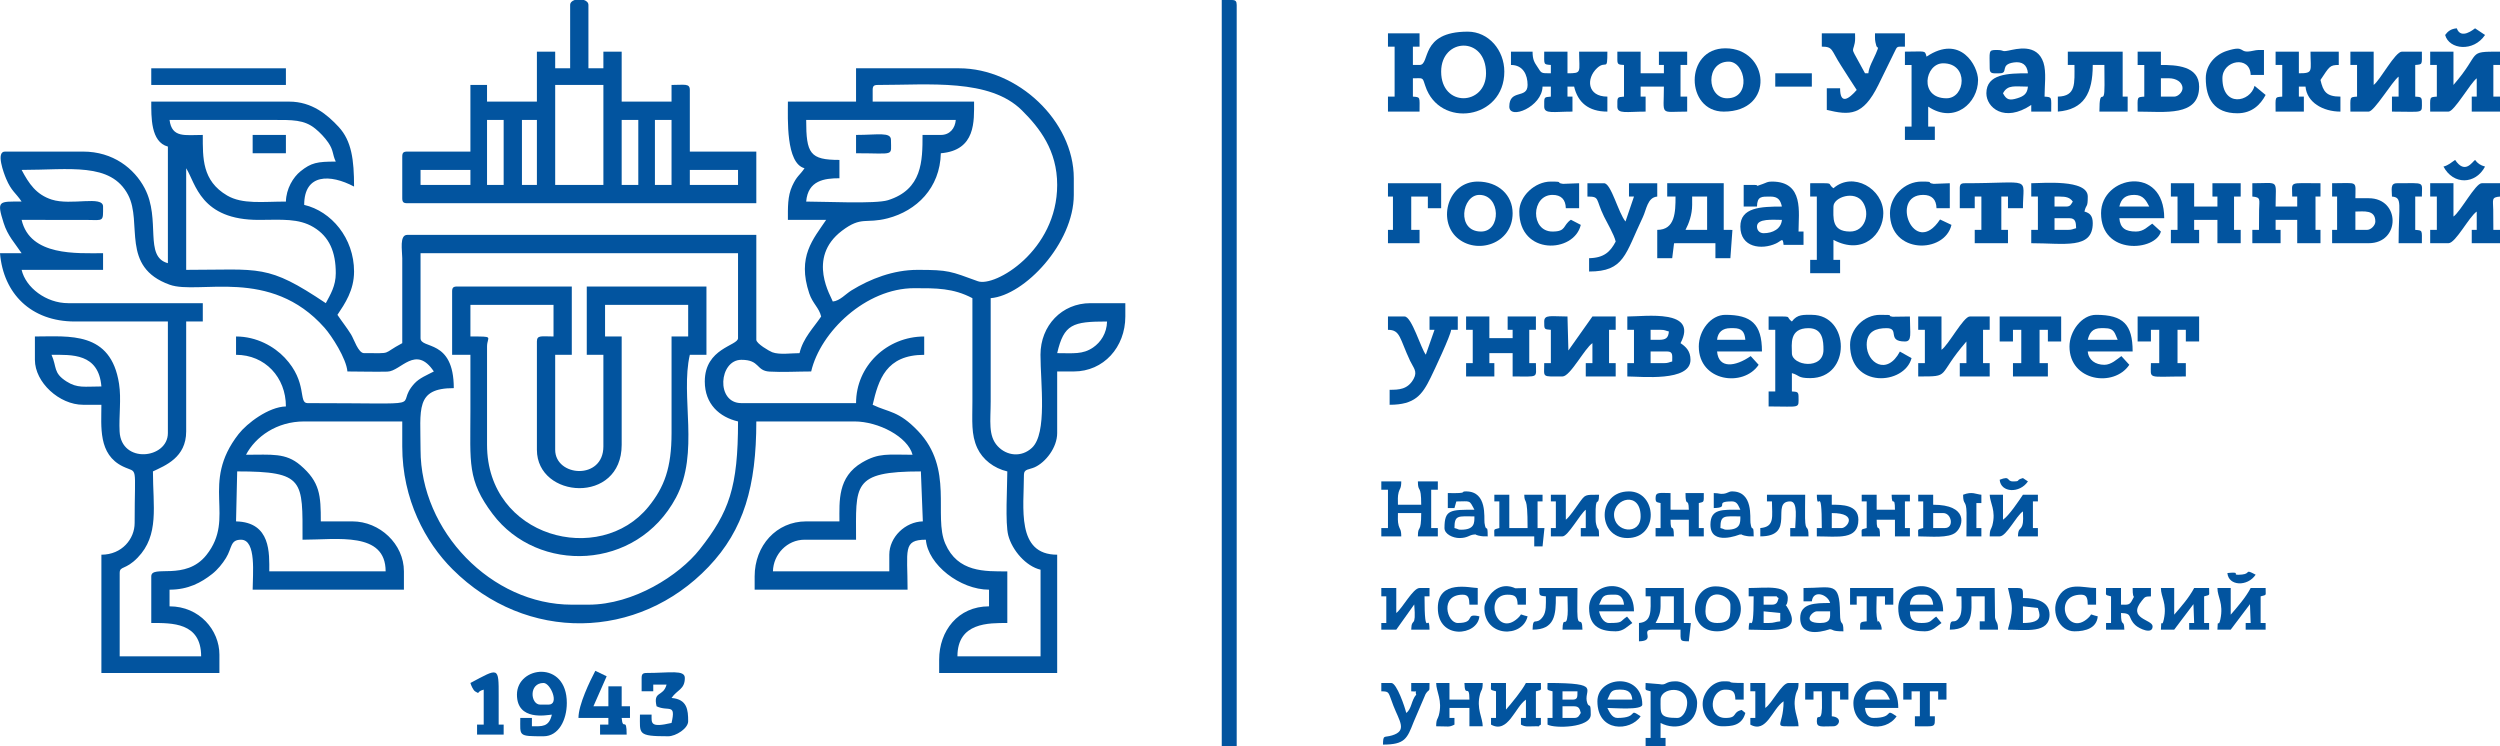 <?xml version="1.0" encoding="UTF-8"?>
<!DOCTYPE svg PUBLIC "-//W3C//DTD SVG 1.1//EN" "http://www.w3.org/Graphics/SVG/1.1/DTD/svg11.dtd">
<!-- Creator: CorelDRAW 2020 (64-Bit) -->
<svg xmlns="http://www.w3.org/2000/svg" xml:space="preserve" width="67mm" height="20mm" version="1.1" style="shape-rendering:geometricPrecision; text-rendering:geometricPrecision; image-rendering:optimizeQuality; fill-rule:evenodd; clip-rule:evenodd"
viewBox="0 0 39796.1 11879.43"
 xmlns:xlink="http://www.w3.org/1999/xlink"
 xmlns:xodm="http://www.corel.com/coreldraw/odm/2003">
 <defs>
  <style type="text/css">
   <![CDATA[
    .susu-fil0 {fill:#02549F}
   ]]>
  </style>
 </defs>
 <g id="Слой_x0020_1">
  <g id="_2282936696608">
   <path class="susu-fil0" d="M14156.19 8830.04l0 265.15 -1852.24 0c6.06,-272.69 227.02,-503.81 502.8,-503.81l820.27 0c0,-869.57 -71.1,-1087.21 1031.91,-1087.21l31.3 795.39c-280.47,6.3 -534.04,250.66 -534.04,530.48zm-10380.55 -1326.1c1077.29,0.24 1040.1,143.86 1040.1,1087.44 553.4,0 1323.01,-134.36 1323.01,503.81l-1852.24 0c0,-282.49 29.82,-783.03 -529.17,-795.51l18.29 -795.74zm-2955.37 -1855.86c319.68,0 749.53,-29.16 793.78,503.75 -269.25,0 -381.39,31.6 -555.54,-79.65 -215.55,-137.56 -150.22,-226.6 -238.24,-424.1zm5874.14 -265.21l0 -1352.35 5053.87 0 0 1352.35c0,122.06 -529.17,156.16 -529.17,689.42 0,361.13 234.86,567.66 529.17,636.38 0,1050.32 -141.37,1442.88 -611.67,2038.69 -322.17,408.12 -1048.78,878.13 -1769.74,878.13l-264.61 0c-1280.42,0 -2407.84,-1170.9 -2407.84,-2465.99 0,-646.42 -87.97,-981.12 529.17,-981.12 0,-792.89 -529.17,-614.46 -529.17,-795.51zm6932.6 1034.16l-1825.75 0c-410.26,0 -356.74,-689.42 0,-689.42 300.19,0 229.99,173.86 447.85,187.52 198.8,12.47 457.6,-1.96 663.47,-1.96 147.13,-633 871.83,-1325.8 1640.49,-1325.8 346.94,0 619.63,-3.39 926.12,159.12 0,548 0,1096 0,1643.99 0,311.66 -22.93,525.43 78.52,743.36 83.75,179.97 261.76,320.09 477.14,370.34 0,243.71 -36.23,822.65 15.38,1018.72 62.55,237.23 281.01,491.39 513.84,545.74l0 1378.91 -1323.07 0c0,-542.41 501.55,-530.36 793.84,-530.36l0 -822c-358.64,0 -789.33,17.88 -987.72,-442.03 -191.67,-444.23 141.54,-1190.08 -433.9,-1792.61 -310.29,-324.9 -464.19,-293.24 -721.68,-417.03 92.42,-397.43 211.57,-795.45 820.27,-795.45l0 -291.76c-592.07,0 -1084.83,466.33 -1084.83,1060.71zm3201.63 -795.51c107.45,-461.99 246.2,-503.81 793.84,-503.81 -4.16,187.1 -101.51,331.44 -222.15,413.82 -165.84,113.15 -313.74,89.99 -571.7,89.99zm-13865.08 -2943.37c152.65,241.21 226.01,826.69 1164.07,822.18 360.78,-1.72 625.57,-26.49 863.22,116.06 253.33,152 354.13,395.53 354.13,732.31 0,204.8 -86.78,340.94 -158.77,477.32 -935.92,-628.01 -1036.78,-530.3 -2222.64,-530.3l0 -1617.56zm-2619.59 26.55c767.71,0 1420.25,-124.97 1694.54,396.59 235.45,447.62 -125.57,1147.85 662.52,1430.94 459.62,165.06 1600.93,-291.22 2464.98,685.27 115.23,130.2 347,489.37 364.16,695.66 208.72,0 430.81,7.84 637.45,2.44 214.3,-5.64 449.58,-434.67 738.48,-2.44 -105.49,55.95 -229.75,103.89 -310.41,192.8 -351.33,386.85 365.65,311.06 -1700.6,311.06 -151.46,0 7.31,-330.9 -363.09,-723.28 -166.31,-176.23 -444.83,-337.44 -774.66,-337.44l0 291.76c461.63,0 793.78,358.34 793.78,821.94 -275.84,6.18 -619.99,268.59 -752.86,438.83 -619.87,793.84 -35.58,1325.09 -512.42,1926.01 -333.57,420.29 -877.95,146.71 -877.95,339.87l0 742.46c326.74,0 793.78,-12 793.78,530.36l-1296.58 0 0 -1325.86c0,-116.83 89.16,-42.05 285.46,-244.24 348.07,-358.7 243.77,-819.27 243.77,-1373.26 194.59,-93.55 529.23,-219.29 529.23,-636.38l0 -1750.08 264.55 0 0 -291.7 -2143.29 0c-351.45,0 -675.41,-248.58 -740.86,-530.3l1296.52 0 0 -265.21c-418.1,0 -1161.57,50.25 -1296.52,-530.3l1032.74 0.77c279.23,4.57 263.78,30.17 263.78,-212.94 0,-179.97 -507.61,-11.82 -815.88,-110.42 -248.58,-79.53 -365.23,-254.34 -480.64,-472.92zm14632.49 -556.85l-291.11 0c0,414.35 -3.03,867.32 -550.79,1039.03 -198.33,62.19 -1009.75,21.62 -1301.39,21.62 27.92,-336.13 289.62,-371.23 529.23,-371.23l0 -291.7c-469.95,0 -529.23,-101.51 -529.23,-636.38l2381.41 0c-11.23,135.13 -95.27,238.66 -238.12,238.66zm-12277.51 -238.66c546.81,0 1093.68,0.3 1640.49,0 313.08,-0.12 501.97,-6.71 680.75,139.82 72.88,59.63 149.44,139.11 204.56,219.35 88.92,129.6 63.79,185.91 120.22,303.76 -296.51,0 -390.89,18 -560.65,154.14 -118.38,94.98 -228.62,278.69 -233.19,482.25 -366.3,0 -691.92,46.63 -935.56,-96.58 -400.81,-235.69 -387.45,-596.88 -387.45,-964.08 -283.68,0 -492.05,51.5 -529.17,-238.66zm11192.62 -477.26c0,-61.12 18.41,-79.59 79.35,-79.59 823.36,0 1783.58,-104.6 2296.06,403.78 283.21,280.95 561.66,638.1 561.66,1187.23 0,1049.19 -992.65,1631.16 -1262.84,1533.16 -437.34,-158.53 -459.26,-180.8 -959.8,-180.8 -386.68,0 -752.92,143.33 -1050.56,326.03 -94.92,58.27 -186.98,168.39 -298.89,177.78 -16.99,-63.73 -425.7,-693.52 146.18,-1126.29 314.03,-237.59 374.32,-106.38 728.33,-198.21 457.54,-118.68 833.05,-480.52 845.4,-1035.47 560.71,-46.8 529.17,-514.14 529.17,-822l-1614.06 0 0 -185.62zm-264.55 185.62l-1084.89 0c0,275.07 -34.21,980.65 264.61,1060.6 -78.17,116.95 -118.97,115.11 -195.59,281.3 -76.15,165.3 -69.02,347.06 -69.02,540.75l608.58 0c-202.84,303.46 -466.09,582.09 -268.59,1170.72 54.41,162.04 156.81,227.91 189.24,367.19 -119.27,178.49 -288.14,342.96 -344.03,583.4 -131.68,0 -318.84,29.34 -435.2,-14.67 -44.25,-16.75 -252.73,-137.15 -252.73,-197.44l0 -1670.55 -5556.66 0c-127.29,0 -79.71,249.88 -79.41,371.17l0 1352.35c-341.89,181.34 -133.58,159.12 -608.52,159.12 -91.71,0 -160.73,-223.69 -206.29,-297.1 -71.51,-115.29 -144.81,-204.56 -217.1,-312.79 120.04,-179.62 264.61,-390.77 264.61,-689.42 0,-533.39 -362.68,-959.98 -793.84,-1060.66 0,-499.95 414.77,-492.7 793.84,-291.64 0,-426.17 -39.02,-726.43 -244.12,-948.69 -179.32,-194.35 -425.7,-403.66 -787.84,-403.66l-2196.15 0c0,241.69 -10.69,642.26 264.55,715.91l0 1856.16c-386.56,-103.47 -106.38,-693.05 -369.81,-1193.88 -165.12,-313.97 -503.45,-582.69 -979.64,-582.69l-1243.66 0c-148.61,0 -18.12,346.34 18.35,432.41 84.4,199.22 152.29,222.38 246.26,363.04 -363.04,0 -399.8,-20.43 -286.23,339.87 64.33,204.45 178.49,320.92 286.23,482.13l-343.97 0c53.52,644.7 495.91,1087.21 1190.68,1087.21l1481.78 0 0 1776.57c0,411.33 -741.99,494.18 -768.48,-25.36 -12.77,-250.36 29.1,-515.21 -8.85,-760.11 -130.44,-841.84 -793.49,-752.5 -1339.47,-752.5l0 371.29c0,359.89 389.29,715.91 767.35,715.91l291.05 0c0,346.7 -54.47,790.22 343.14,982.01 245.9,118.56 186.09,-63.85 186.09,900.7 0,250.72 -200.41,503.81 -529.23,503.81l0 1882.65 1878.67 0 0 -291.7c0,-387.86 -315.64,-768.96 -793.78,-768.96l0 -265.21c297.05,0 503.75,-112.85 677.31,-249.29 89.51,-70.39 165.78,-165.48 221.2,-255.65 98.84,-160.97 64.98,-290.51 239.25,-290.51 248.58,0 185.2,555.9 185.2,795.45l2407.9 0 0 -291.64c0,-435.14 -384.89,-795.51 -820.27,-795.51l-502.74 0c0,-413.05 -11.05,-625.57 -324.96,-894.11 -234.14,-200.23 -457.06,-166.55 -865.71,-166.55 151.64,-287.24 488.24,-530.36 926.06,-530.36l1561.14 0 0 397.78c0,845.99 371.65,1527.87 800.44,1955.59 1174.22,1171.13 2956.14,1135.2 4075.36,-39.32 563.03,-590.76 760.28,-1286.01 760.28,-2314.05l1561.14 0c383.17,0 849.56,243.11 926.12,530.36 -393.33,0 -535.47,-33.44 -803.05,123.37 -392.56,230.05 -361.19,614.94 -361.19,937.29l-529.23 0c-473.99,0 -820.27,386.38 -820.27,875.04l0 212.11 2434.33 0c0,-629.25 -81.14,-795.45 291.11,-795.45 33.02,398.26 545.44,795.45 1005.48,795.45l0 265.21c-495.08,0 -793.84,392.2 -793.84,848.49l0 212.17 1878.67 0 0 -1882.65c-655.92,0 -529.17,-750.3 -529.17,-1272.82 0,-94.86 82.68,-79.41 171.66,-119.57 172.37,-77.81 357.51,-311.78 357.51,-543.37l0 -981.12 264.61 0c473.99,0 820.27,-386.32 820.27,-875.04l0 -212.11 -555.66 0c-454.51,0 -794.56,356.2 -794.91,820.93 -0.36,447.97 110.95,1250.79 -135.72,1481.48 -166.02,155.26 -400.99,130.32 -546.45,-26.67 -154.61,-166.79 -110.54,-406.34 -110.54,-711.28 0,-548 0,-1096 0,-1643.99 539.8,-45.02 1323.01,-874.74 1323.01,-1644.05l0 -265.15c0,-911.15 -893.75,-1750.08 -1825.75,-1750.08l-1640.49 0 0 530.36z"/>
   <path class="susu-fil0" d="M10980.99 2704.71l767.29 0 0 238.66 -767.29 0 0 -238.66zm-1833.65 -2704.71l148.02 0c41.1,13.84 71.51,40.39 71.51,79.59l0 1007.61 238.18 0 0 -265.15 291.05 0 0 795.51 793.78 0 0 -265.21c208.13,0 291.11,-28.69 291.11,79.59l0 981.12 1058.4 0 0 821.94 -5556.66 0c-60.94,0 -79.41,-18.41 -79.41,-79.53l0 -662.87c0,-61.12 18.47,-79.53 79.41,-79.53l1005.48 0 0 -1060.71 264.61 0 0 265.21 793.78 0 0 -795.51 291.11 0 0 265.15 238.12 0 0 -1007.61c0,-39.2 30.41,-65.75 71.51,-79.59zm1277.99 1909.2l264.55 0 0 1034.16 -264.55 0 0 -1034.16zm-529.23 0l264.61 0 0 1034.16 -264.61 0 0 -1034.16zm-1058.4 -556.85l767.35 0 0 1591.01 -767.35 0 0 -1591.01zm-529.23 556.85l238.12 0 0 1034.16 -238.12 0 0 -1034.16zm-555.66 0l264.61 0 0 1034.16 -264.61 0 0 -1034.16zm-1058.4 795.51l793.78 0 0 238.66 -793.78 0 0 -238.66z"/>
   <path class="susu-fil0" d="M7488.2 4852.57l1323.01 0 0 503.75c-189.66,0 -264.61,-26.13 -264.61,79.59l0 1723.59c0,782.02 1349.5,874.45 1349.5,-79.53l0 -1723.65 -264.61 0 0 -503.75 1323.01 0 0 503.75 -264.61 0 0 1537.97c0,554.12 -115.59,861.14 -366.42,1170.78 -776.26,958.37 -2570.65,493.59 -2570.65,-985.1l0 -1564.52c0,-161.86 128.77,-159.12 -264.61,-159.12l0 -503.75zm-291.05 -212.17l0 1007.67 291.05 0 0 901.53c0,815.05 -53.34,1091.96 354.72,1633.24 718.35,952.85 2293.92,908.66 2918.06,-262.71 379.37,-711.82 66.29,-1611.03 220.01,-2272.06l264.61 0 0 -1087.21 -1905.16 0 0 1087.21 264.61 0 0 1458.38c0,541.82 -767.35,484.62 -767.35,53.04l0 -1511.42 264.55 0 0 -1087.21 -1825.75 0c-60.94,0 -79.35,18.47 -79.35,79.53z"/>
   <path class="susu-fil0" d="M19448.23 11879.43l238.12 0 0 -11799.84c0,-60.17 -17.88,-79 -76.56,-79.59l-2.85 0 -158.71 0 0 11879.43z"/>
   <path class="susu-fil0" d="M22940.97 1140.25c0,-540.34 714.43,-572.59 714.43,26.49 0,516.7 -714.43,550.37 -714.43,-26.49zm-343.97 -106.08l-105.85 0 0 -291.64 105.85 0 0 -212.17 -502.74 0 0 212.17 105.85 0 0 795.45 -105.85 0 0 238.66 502.74 0c0,-238.48 18.23,-228.32 -105.85,-238.66l0 -291.7c168.69,0 150.39,-22.51 197.2,120.58 223.99,685.32 1258.09,538.55 1258.09,-226.6 0,-342.19 -250.6,-636.38 -582.09,-636.38 -772.46,0 -590.29,530.3 -767.35,530.3z"/>
   <path class="susu-fil0" d="M24052.29 1034.16c194.41,0 264.61,158.71 264.61,318.19 0,229.81 -291.05,58.03 -291.05,344.74 0,216.38 522.04,3.09 529.17,-318.19l132.28 0 0 159.07c-114.28,9.56 -105.79,4.34 -105.79,159.12 0,122.3 148.73,79.53 449.81,79.53l0 -238.66 -79.41 0 0 -159.07 105.85 0c57.62,247.75 225.41,397.72 529.23,397.72l0 -238.66c-320.74,0 -342.96,-287.96 -162.99,-454.92 143.03,-132.69 162.99,68.43 162.99,-260.99l-449.81 0c0,332.15 51.73,344.68 -185.26,344.68l0 -344.68 -370.4 0c0,210.5 -15.68,201.95 105.79,212.11l0 132.57c-164.71,0 -146,0.89 -214.54,-103.11 -46.8,-71.1 -76.5,-111.79 -76.5,-241.57l-343.97 0 0 212.11z"/>
   <path class="susu-fil0" d="M28524.06 5621.53c0,-136.26 -47.52,-397.72 264.61,-397.72 230.64,0 238.12,209.32 238.12,344.68 0,326.8 -502.74,253.8 -502.74,53.04zm0 -503.81c-122.6,-89.99 58.39,-79.59 -370.46,-79.59l0 212.17 105.85 0 0 981.12 -105.85 0 0 238.6c518.66,0 476.31,40.39 476.31,-159.07 0,-80.13 -31.18,-73.3 -105.85,-79.53l0 -291.7c124.44,33.32 87.14,79.53 291.05,79.53 660.08,0 632.76,-1007.61 26.49,-1007.61 -130.67,0 -231.77,-11.29 -317.54,106.08z"/>
   <path class="susu-fil0" d="M30984.83 1564.46c-441.91,0 -344.92,-556.79 -52.86,-556.79 411.09,0 356.26,556.79 52.86,556.79zm-317.48 -662.87c-28.33,-106.2 -11.58,-79.53 -343.97,-79.53l0 212.11 105.79 0 0 981.12 -105.79 0 0 212.11 476.25 0 0 -212.11 -105.85 0 0 -318.19c418.81,281.01 793.84,-56.49 793.84,-424.27 0,-221.14 -277.27,-735.63 -820.27,-371.23z"/>
   <path class="susu-fil0" d="M29450.12 3685.83c-300.43,0 -264.55,-223.39 -264.55,-397.78 0,-149.32 340.88,-263.72 467.46,-70.45 121.7,185.97 34.45,468.23 -202.9,468.23zm-264.55 -689.42c-122.6,-89.99 58.33,-79.59 -370.46,-79.59l0 212.17 105.85 0 0 1007.61 -105.85 0 0 212.11 476.31 0 0 -212.11 -105.85 0 0 -318.19c476.72,252.79 793.78,-96.88 793.78,-424.27 0,-390.3 -481.77,-669.52 -793.78,-397.72z"/>
   <path class="susu-fil0" d="M26936.44 3261.56l0 -132.57 238.12 0 0 530.3 -343.97 0c53.7,-101.63 105.85,-241.75 105.85,-397.72zm-396.89 -132.57l132.28 0c0,244.42 -5.05,530.3 -291.05,530.3l0 450.82 238.12 0 29.64 -238.18 658.36 -0.48 0 238.66 238.12 0 32.67 -450.29 -138.51 -0.53 0 -742.46 -899.63 0 0 212.17z"/>
   <path class="susu-fil0" d="M29000.31 742.52c183.6,0 144.99,53.46 306.91,302.33 89.99,138.34 162.39,257.78 248.81,387.09 -127.41,146.83 -264.61,239.67 -264.61,-26.55l-211.69 0 0 344.74c364.46,85.06 573.54,102.04 820.57,-397.49l252.56 -515.86c52.92,-104 29.76,-94.26 170.53,-94.26l0 -212.17 -476.31 0c0,106.44 -3.62,104.95 20.02,194.17 16.39,61.71 55.95,-15.8 -7.54,132.4 -40.69,95.09 -110.06,210.15 -118.32,309.82l-52.92 0c-242.46,-455.93 -199.1,-305.06 -163.76,-482.25 9.98,-49.83 4.99,-103.23 4.99,-154.14l-529.23 0 0 212.17z"/>
   <path class="susu-fil0" d="M24581.52 5117.72c0,128.18 -2.08,123.55 105.79,132.57l0 530.36 -105.79 0c0,236.1 -47.81,212.11 291.05,212.11 122.89,0 351.39,-446.55 476.25,-530.36l0 318.25 -105.85 0 0 212.11 476.31 0 0 -212.11 -105.85 0 0 -530.36 105.85 0 0 -212.17 -370.46 0 -382.46 541.11 -14.43 -541.11c-258.32,0 -370.4,-35.94 -370.4,79.59z"/>
   <path class="susu-fil0" d="M37414.69 1034.16l105.85 0 0 503.81c-124.14,10.34 -105.85,0.18 -105.85,238.66l291.05 0c88.8,0 374.8,-482.3 476.31,-556.85l0 318.19 -105.85 0 0 238.66c518.66,0 476.25,40.39 476.25,-159.07 0,-80.19 -31.12,-73.36 -105.85,-79.59l0 -503.81c121.53,-10.16 105.85,-1.6 105.85,-212.11l-317.48 0c-108.46,0 -345.1,453.38 -449.81,530.3l0 -530.3 -370.46 0 0 212.11z"/>
   <path class="susu-fil0" d="M30535.01 5250.29l105.91 0 0 530.36 -105.91 0 0 212.11c536.48,0 280.35,4.69 767.35,-556.85l0 344.74 -105.79 0 0 212.11 476.25 0 0 -212.11 -105.85 0 0 -530.36 105.85 0 0 -212.17 -317.54 0c-99.25,0 -340.52,457 -449.81,530.36l0 -530.36 -370.46 0 0 212.17z"/>
   <path class="susu-fil0" d="M38684.78 1034.16l105.85 0 0 503.81c-124.14,10.34 -105.85,0.18 -105.85,238.66l291.05 0c92.6,0 349.2,-456.47 449.81,-530.36l0 291.7 -79.35 0 0 238.66 449.81 0 0 -238.66 -105.85 0 0 -503.81 105.85 0 0 -212.11c-544.08,0 -283.68,3.21 -740.86,530.3l0 -530.3 -370.46 0 0 212.11z"/>
   <path class="susu-fil0" d="M38684.78 3128.98l105.85 0 0 530.3 -105.85 0 0 212.17 291.05 0c113.45,0 327.81,-421.9 449.81,-503.87l0 291.7 -79.35 0 0 212.17 449.81 0 0 -212.17 -105.85 0c0,-107.09 -0.24,-213.18 -2.08,-320.27 -2.85,-164.11 -31.42,-198.39 107.92,-210.03l0 -212.17 -291.05 0c-99.31,0 -340.52,457 -449.81,530.36l0 -530.36 -370.46 0 0 212.17z"/>
   <path class="susu-fil0" d="M31884.52 1484.93c74.84,-141.78 188.53,-106.02 396.89,-106.02 -9.74,117.37 -71.57,153.78 -163.88,183.48 -131.33,42.17 -178.73,25.42 -233.02,-77.45zm-105.85 -689.42c-131.74,0 -105.85,20.61 -105.85,291.7 0,94.26 51.56,79.53 158.77,79.53 148.73,0 -5.76,-138.57 223.93,-172.49 129.07,-19.07 214.25,32.61 225.89,172.49 -315.58,0 -661.51,8.32 -661.51,318.19 0,227.55 286.18,473.04 714.43,185.62l0 106.08 317.54 0c0,-238.48 18.23,-228.32 -105.85,-238.66 0,-167.26 30.89,-392.32 -16.99,-539.8 -102.34,-315.4 -439.95,-215.97 -555.42,-193.4 -125.57,24.59 -51.79,-9.27 -194.94,-9.27z"/>
   <path class="susu-fil0" d="M28074.25 3712.32c-61.95,0 -105.85,-44.01 -105.85,-106.08 0,-133.17 255.23,-106.02 396.89,-106.02 -11.76,141.66 -145.05,212.11 -291.05,212.11zm-158.77 -768.96l-158.77 0 0 344.68 211.69 0c3.62,-164.35 71.45,-159.07 211.63,-159.07 125.62,0 161.32,56.01 185.26,159.07 -337.49,0 -661.51,13.42 -661.51,318.19 0,335.65 338.98,374.8 566.35,270.14 88.5,-40.75 110.36,-107.51 121.65,21.56l317.48 0 0 -212.11 -79.35 0c0,-304.05 90.46,-795.51 -423.38,-795.51 -75.55,0 -82.68,16.51 -148.14,39.02 -169.64,58.27 -13.96,14.02 -142.91,14.02z"/>
   <path class="susu-fil0" d="M23337.86 5250.29l105.85 0 0 530.36 -105.85 0 0 212.11 449.81 0 0 -212.11 -79.35 0 0 -159.12 370.4 0 0 371.23c429.56,0 370.46,32.19 370.46,-212.11l-105.85 0 0 -530.36 105.85 0 0 -212.17 -449.81 0 0 212.17 79.35 0 0 132.57 -370.4 0 0 -344.74 -370.46 0 0 212.17z"/>
   <path class="susu-fil0" d="M35853.55 3128.98c139.35,11.64 110.78,45.91 107.87,210.03 -1.84,107.09 -2.02,213.18 -2.02,320.27l-105.85 0 0 212.17 449.81 0 0 -212.17 -79.41 0 0 -159.07 344.03 0 0 371.23 370.4 0 0 -212.17 -79.35 0 0 -530.3 79.35 0 0 -212.17c-519.96,0 -449.81,-38.43 -449.81,212.17l79.41 0 0 159.07 -344.03 0c0,-442.87 71.51,-371.23 -370.4,-371.23l0 212.17z"/>
   <path class="susu-fil0" d="M25745.76 954.63c0,80.19 31.12,73.3 105.85,79.53l0 503.81c-114.34,9.56 -105.85,4.34 -105.85,159.12 0,122.3 148.73,79.53 449.81,79.53l0 -238.66 -79.41 0 0 -159.07 370.46 0c0,475.89 -76.21,397.72 370.46,397.72l0 -238.66 -105.85 0 0 -503.81 105.85 0 0 -212.11 -449.81 0 0 212.11 79.35 0 0 132.57 -370.46 0 0 -344.68 -370.4 0 0 132.57z"/>
   <path class="susu-fil0" d="M26486.62 5780.65l-211.69 0 0 -185.68 264.61 0c95.57,0 79.35,66.94 79.35,159.12 -59.34,13.84 -60.76,26.55 -132.28,26.55zm-79.35 -371.23l-132.34 0 0 -159.12 158.77 0c71.45,0 72.94,12.65 132.34,26.49 -8.79,105.73 -50.55,132.63 -158.77,132.63zm-502.8 -159.12l105.91 0 0 530.36 -105.91 0 0 212.11c221.2,0 1005.48,88.15 1005.48,-265.15 0,-140.36 -74.48,-208.66 -158.71,-265.21 289.09,-547.46 -558.27,-424.27 -846.77,-424.27l0 212.17z"/>
   <polygon class="susu-fil0" points="34556.97,3128.98 34662.82,3128.98 34662.82,3659.28 34556.97,3659.28 34556.97,3871.45 35006.79,3871.45 35006.79,3659.28 34927.43,3659.28 34927.43,3500.22 35297.89,3500.22 35297.89,3871.45 35668.29,3871.45 35668.29,3659.28 35562.51,3659.28 35562.51,3128.98 35668.29,3128.98 35668.29,2916.82 35218.48,2916.82 35218.48,3128.98 35297.89,3128.98 35297.89,3288.05 34927.43,3288.05 34927.43,2916.82 34556.97,2916.82 "/>
   <path class="susu-fil0" d="M32916.42 3659.28l-211.63 0 0 -185.62 238.12 0c94.26,0 103.71,62.9 105.85,159.12 -59.34,13.84 -60.82,26.49 -132.34,26.49zm-26.43 -371.23l-185.2 0 0 -159.07 79.35 0c109.88,0 165.48,16.39 211.69,79.53 -27.62,41.28 -35.1,79.53 -105.85,79.53zm-555.66 -159.07l105.85 0 0 530.3 -105.85 0 0 212.17c524.42,0 979.04,101.98 979.04,-318.19 0,-112.74 -42.77,-161.68 -132.34,-185.68 29.82,-128.12 52.92,-50.37 52.92,-238.6 0,-281.66 -724.23,-212.17 -899.63,-212.17l0 212.17z"/>
   <path class="susu-fil0" d="M22094.26 5250.29c198.98,0 183.95,136.02 352.88,494.96 52.21,110.89 120.81,165.42 56.72,283.56 -93.61,172.85 -236.7,176.11 -383.17,176.11l0 238.6c401.64,0 517.94,-156.57 653.19,-432.59 57.08,-116.54 318.37,-670.71 325.85,-760.64l105.85 0 0 -212.17 -449.81 0 0 212.17 79.35 0 -138.4 395.41c-75.97,-92.24 -223.69,-607.57 -337.85,-607.57l-264.61 0 0 212.17z"/>
   <path class="susu-fil0" d="M25269.45 3128.98c201.65,0 124.97,33.14 264.26,318.61 51.62,105.85 159.42,284.87 185.56,397.31 -85.41,161.74 -182.53,259.8 -423.32,265.21l0 212.11c561.78,0 573.48,-273.64 855.79,-865.95 57.79,-121.23 72.82,-314.27 229.04,-327.28l0 -212.17 -449.81 0 0 212.17 79.41 0 -134.95 396.77c-113.57,-134.12 -228.2,-608.94 -341.36,-608.94l-264.61 0 0 212.17z"/>
   <path class="susu-fil0" d="M36223.95 1034.16l105.85 0 0 503.81c-124.08,10.34 -105.85,0.18 -105.85,238.66l449.87 0 0 -238.66 -79.41 0 0 -159.07 105.85 0c20.85,251.31 279.34,397.72 555.66,397.72l0 -238.66c-226.72,0 -274.83,-81.61 -317.54,-265.15 143.8,-215.2 147.13,-238.66 291.11,-238.66l0 -212.11 -449.87 0c0,313.44 51.68,344.68 -185.2,344.68l0 -344.68 -370.46 0 0 212.11z"/>
   <path class="susu-fil0" d="M32916.42 1034.16l105.91 0c0,292.06 29.05,497.27 -264.61,503.81l0 238.66c414.65,-34.57 555.66,-290.33 555.66,-742.46l185.2 0c0,106.91 1.48,213.59 2.02,320.27 1.96,376.28 -81.37,-18.29 -81.37,422.2l449.81 0 0 -238.66 -79.41 0 0 -715.91 -873.2 0 0 212.11z"/>
   <path class="susu-fil0" d="M33974.88 3102.43c143.62,0 189.06,92.78 238.12,185.62l-476.31 0c28.27,-121.53 92.42,-185.62 238.18,-185.62zm-529.23 291.7c0,675.23 869.34,603.95 952.55,291.7l-137.74 -125.68c-69.55,43.42 -134.59,125.68 -259.15,125.68 -167.62,0 -251.55,-54.53 -264.61,-212.17l714.43 0c0,-858.88 -1005.48,-677.31 -1005.48,-79.53z"/>
   <path class="susu-fil0" d="M27545.02 5223.8l52.92 0c131.21,0 174.98,62.19 185.2,185.62l-449.81 0c9.92,-119.27 86.72,-185.62 211.69,-185.62zm-502.74 291.64c0,561.54 711.46,652.54 952.55,291.7l-126.28 -138.63c-246.68,171.18 -512.12,204.09 -535.23,-73.53l714.43 0c0,-443.16 -176.11,-583.34 -582.09,-583.34 -232.9,0 -423.38,249.35 -423.38,503.81z"/>
   <path class="susu-fil0" d="M33445.65 5223.8l52.92 0c167.02,0 163.34,84.64 211.69,185.62l-476.31 0c25.78,-110.84 76.8,-185.62 211.69,-185.62zm-502.74 291.64c0,555.3 708.85,656.4 952.55,291.7l-126.28 -138.63c-70.03,49.06 -161.38,138.63 -270.61,138.63 -142.85,0 -253.33,-76.38 -264.61,-212.17l714.43 0c0,-431.46 -151.52,-583.34 -582.15,-583.34 -231.23,0 -423.32,263.9 -423.32,503.81z"/>
   <path class="susu-fil0" d="M23575.98 3685.83c-397.37,0 -306.61,-583.4 -26.43,-583.4 339.1,0 351.81,583.4 26.43,583.4zm502.74 -291.7c0,-288.67 -227.49,-503.81 -555.66,-503.81 -473.99,0 -640.48,612.56 -332.68,890.24 311.48,281.07 888.34,105.01 888.34,-386.44z"/>
   <path class="susu-fil0" d="M27518.59 981.12c267.82,0 366.9,583.34 -26.49,583.34 -325.73,0 -349.37,-583.34 26.49,-583.34zm-79.41 795.51c824.49,0 726.66,-1007.61 26.49,-1007.61 -656.81,0 -637.87,1007.61 -26.49,1007.61z"/>
   <path class="susu-fil0" d="M34609.9 1537.97l-211.69 0 0 -291.7 132.34 0c103.11,0 211.69,56.61 211.69,159.12 0,61.83 -70.62,132.57 -132.34,132.57zm-582.09 -503.81l105.85 0 0 503.81c-124.14,10.34 -105.85,0.18 -105.85,238.66 432.41,0 978.98,83.87 978.98,-397.72 0,-335.06 -375.27,-344.74 -608.58,-344.74l0 -212.11 -370.4 0 0 212.11z"/>
   <path class="susu-fil0" d="M37679.3 3659.28l-185.26 0 0 -291.7c132.99,0 317.54,-34.69 317.54,159.12 0,61.83 -70.62,132.57 -132.28,132.57zm-555.66 -530.3l79.35 0 0 530.3 -79.35 0 0 212.17 582.09 0c507.61,0 507.61,-715.97 0,-715.97l-211.69 0c0,-286.95 54.05,-238.66 -370.4,-238.66l0 212.17z"/>
   <path class="susu-fil0" d="M31196.58 2996.41l0 318.19 238.12 0 0 -185.62 105.79 0 0 530.3 -105.79 0 0 212.17 529.17 0 0 -212.17 -105.85 0 0 -530.3 105.85 0 0 185.62 238.18 0c0,-520.08 168.63,-397.78 -926.12,-397.78 -61,0 -79.35,18.47 -79.35,79.59z"/>
   <polygon class="susu-fil0" points="2407.9,1352.35 4551.13,1352.35 4551.13,1087.21 2407.9,1087.21 "/>
   <path class="susu-fil0" d="M34027.8 5435.91l211.63 0 0 -185.62 132.34 0 0 530.36 -132.34 0c0,267.41 -73.36,212.11 555.66,212.11l0 -212.11 -132.28 0 0 -530.36 132.28 0 0 185.62 211.69 0 0 -397.78 -978.98 0 0 397.78z"/>
   <polygon class="susu-fil0" points="31831.59,5435.91 32043.28,5435.91 32043.28,5250.29 32175.56,5250.29 32175.56,5780.65 32043.28,5780.65 32043.28,5992.76 32598.95,5992.76 32598.95,5780.65 32466.67,5780.65 32466.67,5250.29 32598.95,5250.29 32598.95,5435.91 32810.58,5435.91 32810.58,5038.13 31831.59,5038.13 "/>
   <path class="susu-fil0" d="M29450.12 5488.95c0,701.36 864.76,641.13 979.04,212.11l-185.97 -104.72c-205.4,389.65 -528.46,179.91 -528.46,-107.39 0,-215.97 150.16,-265.15 317.54,-265.15 215.26,0 -4.63,212.11 291.11,212.11 117.55,0 79.35,-123.78 79.35,-397.78l-274.89 3.74c-117.9,-18.65 68.01,-30.23 -201.36,-30.23 -253.33,0 -476.37,225.53 -476.37,477.32z"/>
   <path class="susu-fil0" d="M30085.2 3394.13c0,656.58 871.71,647.31 979.04,185.62l-181.76 -86.01c-413.64,626.76 -806.32,-391.31 -268.06,-391.31 136.44,0 208.54,72.46 211.69,212.17l211.69 0 0 -397.78 -255.59 9.8c-129.55,-17.94 28.63,-36.29 -194.29,-36.29 -270.44,0 -502.74,232.78 -502.74,503.81z"/>
   <path class="susu-fil0" d="M24184.62 3367.58c0,701.24 873.44,666.14 978.98,212.17l-157.46 -81.79c-132.63,90.64 -70.33,187.87 -292.35,187.87 -357.33,0 -341.47,-583.4 0,-583.4 136.44,0 208.6,72.46 211.69,212.17l211.69 0 0 -397.78 -255.59 9.8c-129.55,-17.94 28.63,-36.29 -194.29,-36.29 -255.23,0 -502.68,232.66 -502.68,477.26z"/>
   <path class="susu-fil0" d="M35112.63 1246.27c0,327.04 135.37,556.85 502.74,556.85 232.3,0 368.2,-137.15 449.81,-291.64l-176.29 -145.11c-65.75,260.87 -511.65,349.97 -511.65,-120.1 0,-291.64 442.87,-367.13 449.81,-52.98l211.69 0 0 -397.78c-77.69,0 -101.27,-3.33 -174.33,12.89 -248.93,55.18 -95.39,-101.09 -418.45,2.44 -176.71,56.61 -333.34,215.08 -333.34,435.44z"/>
   <path class="susu-fil0" d="M8652.44 10871.82c111.55,0 258.14,344.68 79.41,344.68l-132.34 0c-155.74,0 -186.86,-344.68 52.92,-344.68zm-423.38 185.56c0,425.11 476.37,324.84 555.66,318.19 -46.75,201.24 -156.04,185.68 -317.48,185.68l0 -132.57 -185.2 0c0,289.92 -40.09,291.64 370.4,291.64 241.09,0 370.46,-261.7 370.46,-530.3 0,-688.83 -793.84,-589.99 -793.84,-132.63z"/>
   <path class="susu-fil0" d="M10213.64 10792.23l0 212.17 185.2 0 0 -106.08 211.69 0c-53.58,200.94 -217.16,93.67 -158.77,344.68 188.7,90.76 312.96,-56.49 238.12,265.21 -343.49,80.19 -317.48,3.5 -317.48,-132.63l-185.26 0c0,308.09 -46.92,344.74 449.81,344.74 120.99,0 317.54,-124.44 317.54,-238.66 0,-180.8 -14.67,-350.38 -264.61,-371.17 87.31,-130.67 211.69,-134.06 211.69,-318.25 0,-134.65 -243.05,-79.53 -608.58,-79.53 -60.94,0 -79.35,18.47 -79.35,79.53z"/>
   <polygon class="susu-fil0" points="22094.26,3128.98 22173.61,3128.98 22173.61,3659.28 22094.26,3659.28 22094.26,3871.45 22597,3871.45 22597,3659.28 22464.66,3659.28 22464.66,3128.98 22729.27,3128.98 22729.27,3314.6 22940.97,3314.6 22940.97,2916.82 22094.26,2916.82 "/>
   <path class="susu-fil0" d="M9208.1 11428.67l476.31 0 0 106.02 -132.28 0 0 159.12 423.38 0c0,-298.17 -61.42,-48.41 -79.41,-265.15l132.28 0 0 -185.68 -132.28 0 0 -318.19 -211.69 0 0 318.19 -238.12 0 210.74 -477.67 -180.51 -87.14c-84.76,161.32 -268.42,538.2 -268.42,750.48z"/>
   <path class="susu-fil0" d="M21988.35 7795.88l105.91 0 0 609.89 -105.91 0 0 132.57 317.54 0c0,-115.82 -25.24,-112.44 -41.04,-171 -18.53,-68.48 -11.88,-125.98 -11.88,-200.23l370.46 0c0,340.35 -52.92,179.14 -52.92,371.23l317.54 0 0 -132.57 -105.85 0 0 -609.89 105.85 0 0 -132.57 -317.54 0c0,192.09 52.92,30.89 52.92,371.23l-370.46 0c0,-74.31 -6.65,-131.8 11.88,-200.29 15.8,-58.57 41.04,-55.12 41.04,-170.95l-317.54 0 0 132.57z"/>
   <path class="susu-fil0" d="M26698.31 11428.67c-288.2,0 -264.61,-69.73 -264.61,-291.7 0,-194.47 423.38,-235.93 423.38,53.04 0,102.94 -60.88,238.66 -158.77,238.66zm-502.74 -556.85c2.79,125.33 -26.91,104.12 79.35,132.57l0 742.46 -79.35 0 0 132.57 317.48 0 0 -132.57 -79.35 0 0 -238.66c248.99,132.04 582.15,35.58 582.15,-318.19 0,-168.87 -171.66,-344.74 -344.03,-344.74 -173.62,0 -139.82,69.85 -257.61,44.84l-218.64 -18.29z"/>
   <path class="susu-fil0" d="M26433.7 9652.04l0 -159.12 211.69 0 0 424.27 -291.11 0c40.33,-76.27 79.41,-148.14 79.41,-265.15zm-238.12 -159.12l79.35 0c0,222.38 25.9,406.69 -185.2,424.27l0 291.7c279.17,-6.24 14.08,-185.62 211.69,-185.62l449.81 0c0,187.1 -12.47,182.35 132.28,185.62l32.49 -290.93 -111.84 -0.77 0 -556.85 -608.58 0 0 132.57z"/>
   <path class="susu-fil0" d="M27862.56 11004.39l79.35 0 0 424.27 -79.35 0 0 106.02c258.85,145.7 346.64,-248.76 529.23,-371.23 0,440.37 -221.61,397.78 238.12,397.78 0,-140 -106.5,-277.21 -41.1,-518.48 15.86,-58.57 41.1,-55.18 41.1,-170.95l-158.77 0c-108.1,0 -261.35,324.49 -370.46,397.72l0 -397.72 -238.12 0 0 132.57z"/>
   <path class="susu-fil0" d="M23814.16 11004.39l0 424.27 -79.41 0 0 106.02c270.67,152.35 382.7,-281.66 555.66,-397.72l0 291.7 -79.35 0 0 106.02c73.53,41.4 111.96,26.55 238.12,26.55 101.21,0 9.68,8.14 79.35,-26.55l0 -106.02 -79.35 0 0 -424.27c106.32,-28.45 76.62,-7.25 79.35,-132.57l-238.12 0c-67.3,127.47 -223.16,315.4 -317.54,424.21l0 -424.21 -238.12 0c2.79,125.33 -26.91,104.12 79.41,132.57z"/>
   <path class="susu-fil0" d="M31672.82 8538.34l158.77 0c108.04,0 261.35,-324.55 370.46,-397.78 0,73.06 11.76,161.26 -12.06,226.66 -26.61,73.06 -64.39,37.24 -67.36,171.12l317.54 0 0 -132.57 -79.41 0 0 -424.27 79.41 0 0 -106.08 -238.12 0c-69.32,103.77 -223.45,334.64 -317.54,397.78l0 -397.78 -211.69 0c2.85,128.18 105.85,252.85 41.1,491.93 -15.92,58.57 -41.1,55.18 -41.1,171z"/>
   <path class="susu-fil0" d="M24687.3 7981.49l79.41 0 0 424.27 -79.41 0 0 132.57 185.26 0c87.91,0 282.08,-359.41 370.4,-424.27l0 291.7 -79.35 0 0 132.57 291.11 0c0,-148.61 -17.7,-98.66 -34.21,-151.4 -22.1,-70.86 -20.2,-77.57 -21.26,-165.78 -4.63,-379.31 50.49,-122.12 55.48,-345.75 -227.08,0 -217.33,-6.95 -318.43,131.74 -47.76,65.46 -152.83,223.45 -210.8,266.04l0 -397.78 -238.18 0 0 106.08z"/>
   <path class="susu-fil0" d="M21988.35 9492.91l79.41 0 0 424.27 -79.41 0 0 106.08 238.18 0 286.06 -401.52c33.38,407.64 -43.18,188.7 -47.93,401.52l291.11 0c-6.89,-309.4 -79.41,211.16 -79.41,-530.36l79.41 0 0 -132.57 -158.77 0c-104.54,0 -276.32,328.59 -370.46,397.78l0 -397.78 -238.18 0 0 132.57z"/>
   <path class="susu-fil0" d="M26354.28 7928.45c0,73.36 20.49,63.79 79.41,79.53l0 397.78 -79.41 0 0 132.57 291.11 0c0,-240.97 -52.92,-24.23 -52.92,-265.15l291.05 0 0 265.15 238.18 0 0 -132.57 -79.41 0 0 -397.78c86.6,-23.16 79.41,-2.85 79.41,-159.07l-291.11 0c0,254.75 47.99,43.54 52.92,265.15l-291.05 0 0 -265.15c-170.29,0 -238.18,-23.58 -238.18,79.53z"/>
   <path class="susu-fil0" d="M34398.2 10023.27l211.69 0 306.49 -406.22 11.05 300.13 -79.35 0 0 106.08 317.48 0 0 -106.08 -79.35 0 0 -424.27c106.26,-28.45 76.56,-7.19 79.35,-132.57l-238.12 0c-80.9,153.19 -207.53,297.46 -317.54,424.27l0 -424.27 -211.69 0c0,146.77 100.68,239.49 46.92,497.75 -31.9,153.42 -42.29,-42.88 -46.92,165.18z"/>
   <path class="susu-fil0" d="M35297.89 10023.27l211.63 0 306.49 -406.22 11.05 300.13 -79.35 0 0 106.08 317.48 0 0 -106.08 -79.35 0 0 -424.27c106.32,-28.45 76.56,-7.19 79.35,-132.57l-238.12 0c-80.84,153.19 -207.53,297.46 -317.54,424.27l0 -424.27 -211.63 0c0,146.77 100.62,239.49 46.86,497.75 -31.9,153.42 -42.29,-42.88 -46.86,165.18z"/>
   <path class="susu-fil0" d="M23787.67 7981.49l79.41 0 0 424.27c-106.32,28.45 -76.62,7.19 -79.41,132.57l635.07 0 0 159.07 132.28 0 30.23 -291.16 -109.59 -0.48 0 -424.27 79.35 0 0 -106.08 -291.05 0c3.92,175.88 52.92,-34.75 52.92,530.36l-291.05 0 0 -530.36 -238.18 0 0 106.08z"/>
   <path class="susu-fil0" d="M38076.2 3128.98c171.72,14.31 105.85,116.24 105.85,742.46l370.4 0c0,-210.56 15.68,-202.01 -105.85,-212.17l0 -530.3 105.85 0c0,-246.62 62.9,-212.17 -396.89,-212.17 -111.79,0 -79.35,102.88 -79.35,212.17z"/>
   <path class="susu-fil0" d="M25057.76 11428.67l-185.2 0 0 -185.68 185.2 0c80.42,0 89.87,46.03 105.85,106.08 -27.56,41.28 -35.04,79.59 -105.85,79.59zm-26.43 -291.7l-158.77 0 0 -132.57 238.12 0c-1.84,84.94 8.61,132.57 -79.35,132.57zm-317.54 -132.57l0 424.27 -79.35 0 0 106.02c114.1,64.27 687.94,51.26 687.94,-159.12 0,-214.01 -23.34,-98.6 -54.35,-181.04 -80.96,-214.96 267.94,-322.7 -633.59,-322.7 2.73,125.33 -26.97,104.12 79.35,132.57z"/>
   <path class="susu-fil0" d="M28973.88 9917.19c-294.43,0 -130.14,-185.62 -52.92,-185.62l211.69 0c0,95.99 17.23,185.62 -158.77,185.62zm-264.61 -556.85l0 212.17 132.34 0c20.79,-190.61 254.16,-111.96 291.05,26.49 -238.36,0 -476.31,2.61 -476.31,238.66 0,359.12 465.26,177.78 471.67,178.31 63.08,4.99 25.01,33.8 216.32,33.8 0,-215.73 -51.91,-44.67 -54.41,-290.16 -5.35,-514.85 -119.69,-399.27 -580.67,-399.27z"/>
   <path class="susu-fil0" d="M28153.6 9917.19l-79.35 0 0 -185.62 264.55 26.55 0 132.57c-82.74,6.89 -93.97,26.49 -185.2,26.49zm52.92 -291.7l-132.28 0 0 -132.57 158.77 0c101.15,0 9.62,-8.14 79.35,26.55 -15.98,60.05 -25.42,106.02 -105.85,106.02zm-370.4 -132.57l79.35 0c0,737.12 -72.58,223.57 -79.35,530.36 337.08,0 870.11,79.18 626.34,-337.67 -69.67,-119.09 -26.02,13.9 -6.24,-124.44 37.84,-264.55 -341.89,-200.82 -620.11,-200.82l0 132.57z"/>
   <path class="susu-fil0" d="M27492.1 8432.26c-60.59,0 -30.77,-8.97 -105.85,-26.49 0,-213 60.35,-185.62 317.54,-185.62 0,98.48 7.37,212.11 -211.69,212.11zm-211.63 -583.34l0 238.66c272.4,-6.12 -12.47,-106.08 291.05,-106.08 86.19,0 102.04,75.26 132.28,132.57 -287.72,0 -476.31,-20.31 -476.31,238.66 0,347 462.11,157.16 462.17,157.16 62.9,-6.89 10.99,0.89 77.99,15.56 67.06,14.67 75.38,12.89 147.84,12.89 0,-229.87 -25.84,-37.78 -50.67,-214.36 -11.11,-78.94 49.12,-501.61 -293.3,-501.61 -53.75,0 -67.77,30.35 -139.11,37.9 -62.6,6.59 -54.88,-9.21 -151.94,-11.34z"/>
   <path class="susu-fil0" d="M23258.44 8432.26c-60.59,0 -30.71,-8.97 -105.79,-26.49 0,-213 60.29,-185.62 317.54,-185.62 0,98.48 7.31,212.11 -211.75,212.11zm-211.63 -583.34l0 238.66 105.85 0 29.7 -105.07c230.46,-1.01 202.31,-30.35 287.84,131.56 -385.96,0 -476.31,-1.31 -476.31,291.7 0,98.06 135.37,159.07 238.12,159.07 127.7,0 155.92,-47.4 223.99,-54.94 62.9,-6.89 10.99,0.89 78.05,15.56 67.06,14.67 75.32,12.89 147.78,12.89 0,-229.87 -25.78,-37.78 -50.67,-214.36 -11.11,-78.94 49.12,-501.61 -293.3,-501.61 -111.25,0 65.81,34.51 -291.05,26.55z"/>
   <path class="susu-fil0" d="M22861.55 11561.24c204.92,0 199.16,19.13 291.11,-26.55l0 -106.02 -79.41 0 0 -159.12 317.54 0 0 291.7 211.69 0c0,-140 -106.44,-277.21 -41.1,-518.48 15.86,-58.57 41.1,-55.18 41.1,-170.95l-291.05 0c5.64,254.75 79.35,-4.75 79.35,265.15l-317.54 0 0 -265.15 -211.69 0c0,139.94 106.5,277.21 41.1,518.42 -15.86,58.57 -41.1,55.18 -41.1,171z"/>
   <path class="susu-fil0" d="M29635.38 7981.49l79.35 0 0 424.27c-106.26,28.45 -76.56,7.19 -79.35,132.57l291.11 0c0,-240.97 -52.98,-24.23 -52.98,-265.15l291.11 0 0 265.15 238.12 0 0 -132.57 -79.35 0 0 -424.27 79.35 0 0 -106.08 -291.05 0c4.81,218.28 52.92,-12.65 52.92,238.66l-291.11 0 0 -238.66 -238.12 0 0 106.08z"/>
   <path class="susu-fil0" d="M21988.35 11004.39c136.79,3.03 105.73,7.84 192.86,231 95.57,244.6 224.22,396.77 -21.5,471.02 -130.44,39.38 -141.19,-17.76 -144.87,146.47 351.27,0 384.48,-96.64 487.89,-359.59l190.55 -445.48c61.3,-97.59 62.49,-4.99 62.49,-175.99l-291.11 0 0 132.57c138.45,11.82 47.87,-25.3 79.41,52.98 -80.84,93.19 -70.15,226.66 -158.77,291.7 -20.67,-88.8 -150.45,-477.26 -238.18,-477.26l-158.77 0 0 132.57z"/>
   <path class="susu-fil0" d="M25772.19 10977.84l26.43 0c118.97,0 175.93,46.33 185.26,159.12l-396.89 0c48.82,-92.48 40.39,-159.12 185.2,-159.12zm-343.97 185.62c0,497.81 525.19,482.19 687.94,238.66 -210.44,-141.25 -15.74,26.55 -370.4,26.55 -87.85,0 -127.23,-99.37 -158.77,-159.12 107.69,0 555.66,39.38 555.66,-53.04 0,-515.03 -714.43,-458.19 -714.43,-53.04z"/>
   <path class="susu-fil0" d="M29820.58 10977.84l105.91 0c87.79,0 127.17,99.37 158.71,159.12l-396.89 0c7.07,-85.35 47.34,-159.12 132.28,-159.12zm-317.48 212.17c0,419.28 506,484.38 687.94,212.11 -210.44,-141.25 -15.74,26.55 -370.46,26.55 -84.94,0 -125.21,-73.77 -132.28,-159.12l529.23 0c0,-643.69 -714.43,-462.53 -714.43,-79.53z"/>
   <path class="susu-fil0" d="M7488.2 10871.82c11.29,42.23 46.39,116.83 75.91,134.48 88.62,52.92 6.53,6.18 135.78,-28.45l0 556.85 -105.85 0 0 159.12 423.38 0 0 -159.12 -79.41 0c0,-150.22 -0.3,-300.55 0.06,-450.82 1.19,-479.69 0.83,-451.06 -449.87,-212.05z"/>
   <path class="susu-fil0" d="M30535.01 9466.42l105.91 0c84.88,0 125.15,73.71 132.28,159.07l-370.46 0c7.07,-85.35 47.34,-159.07 132.28,-159.07zm-317.48 212.11c0,313.74 205.34,371.23 423.38,371.23 124.5,0 189.54,-82.21 264.55,-132.57l-83.87 -101.98c-92.42,60.64 -75.26,101.98 -233.67,101.98 -133.64,0 -182.23,-53.1 -185.2,-185.62l529.23 0c0,-572.11 -714.43,-478.68 -714.43,-53.04z"/>
   <path class="susu-fil0" d="M25639.91 9466.42l79.35 0c84.94,0 125.21,73.71 132.34,159.07l-396.89 0c48.77,-92.48 40.33,-159.07 185.2,-159.07zm-343.97 212.11c0,313.74 205.34,371.23 423.32,371.23 124.56,0 189.6,-82.21 264.61,-132.57l-83.87 -101.98c-122.77,80.54 -56.9,101.98 -286.59,101.98 -90.34,0 -140.47,-107.09 -158.71,-185.62l555.66 0c0,-566.77 -714.43,-486.46 -714.43,-53.04z"/>
   <path class="susu-fil0" d="M33604.42 9492.91l0 424.27 -79.41 0 0 106.08 291.11 0c-4.28,-190.19 -52.92,-12.95 -52.92,-265.15 193.46,4.28 98.66,71.75 229.63,194.17 58.45,54.65 273.11,155.5 273.11,17.94 0,-111.79 -411.86,-116.12 -170.05,-409.07 47.93,-57.97 45.97,-66.05 143.56,-68.25l0 -132.57 -291.05 0c0,237.83 52.86,68.78 -3.03,184.61 -44.9,92.9 -74.6,80.54 -182.17,80.54l0 -265.15 -238.18 0c2.79,125.39 -26.91,104.12 79.41,132.57z"/>
   <path class="susu-fil0" d="M24607.95 9492.91c0,128.77 8.97,244.78 -47.34,323.83 -109.53,153.78 -159.3,-20.14 -164.35,206.52 355.73,0 370.46,-235.45 370.46,-530.36l185.2 0c0,83.04 8.67,217.45 1.9,293.6 -20.08,226.66 -75.91,-5.46 -81.26,236.76l317.54 0c-5.58,-248.46 -79.35,7.66 -81.73,-289.38 -0.95,-123.13 2.32,-249.65 2.32,-373.55l-608.58 0c2.61,117.61 -8.43,123.07 105.85,132.57z"/>
   <path class="susu-fil0" d="M31143.6 9492.91l79.41 0c0,108.46 12.71,251.67 -24.65,319.97 -90.52,165.24 -155.32,-26.85 -160.55,210.38 391.96,0 343.97,-304.71 343.97,-530.36l211.69 0 0 397.78 -79.41 0 0 132.57 291.05 0c0,-129.66 -28.69,-102.22 -47.64,-190.9l-5.23 -472.03 -608.64 0 0 132.57z"/>
   <path class="susu-fil0" d="M25692.84 8193.66c0,-266.46 423.32,-378.54 423.32,26.49 0,309.7 -423.32,254.28 -423.32,-26.49zm211.63 371.17c513.07,0 472.33,-742.46 26.49,-742.46 -519.13,0 -504.04,742.46 -26.49,742.46z"/>
   <path class="susu-fil0" d="M28127.17 7981.49l79.35 0c0,240.32 50.13,404.61 -185.2,424.27l0 132.57c576.69,0 152.77,-556.85 476.25,-556.85 130.73,0 79.41,297.88 79.41,424.27l-79.41 0 0 132.57 291.11 0c0,-213.12 -50.19,-46.51 -55,-289.62 -2.38,-121.47 2.08,-250.66 2.08,-373.31l-608.58 0 0 106.08z"/>
   <path class="susu-fil0" d="M27148.13 9731.57c0,-419.82 396.89,-261.76 396.89,-106.08 0,175.22 14.61,291.7 -211.69,291.7 -123.49,0 -185.2,-61.83 -185.2,-185.62zm185.2 318.19c498.64,0 519.13,-715.91 -26.43,-715.91 -410.97,0 -467.04,715.91 26.43,715.91z"/>
   <path class="susu-fil0" d="M29317.85 8405.77l-158.77 0 0 -238.66c428.79,0 243.29,238.66 158.77,238.66zm-317.54 0l-79.35 0 0 132.57c337.73,0 661.51,62.66 661.51,-265.15 0,-239.13 -258.85,-238.66 -423.38,-238.66l0 -159.12 -238.12 0c6.95,311.72 79.35,-214.78 79.35,530.36z"/>
   <path class="susu-fil0" d="M32202.05 9917.19l0 -265.15 238.12 26.49c18,75.55 114.16,238.66 -238.12,238.66zm-238.18 106.08c278.57,0 661.51,67.36 661.51,-238.66 0,-209.2 -208.72,-265.15 -423.32,-265.15 0,-181.52 16.87,-159.12 -238.18,-159.12l34.57 150.99c75.85,229.69 -33.38,458.9 -34.57,511.94z"/>
   <path class="susu-fil0" d="M30958.4 8405.77l-185.2 0 0 -238.66 158.77 0c136.26,0 178.01,238.66 26.43,238.66zm-423.38 -424.27l79.41 0 0 424.27c-106.32,28.45 -76.62,7.19 -79.41,132.57 195.59,0 485.04,33.32 598.19,-63.5 130.08,-111.43 194.05,-440.31 -360.01,-440.31l0 -159.12 -238.18 0 0 106.08z"/>
   <path class="susu-fil0" d="M28735.75 11136.97l132.28 0 0 -132.57 132.28 0c0,85 5.64,185.38 2.61,267.7 -9.15,247.51 -81.97,62.13 -81.97,209.55 0,105.73 74.96,79.59 264.61,79.59 92.6,0 150.57,-144.39 -26.49,-159.12l0 -397.72 132.34 0 0 132.57 132.28 0 0 -265.15 -687.94 0 0 265.15z"/>
   <path class="susu-fil0" d="M33022.33 10049.76c177.72,0 354.84,-51.44 370.4,-238.66 -159.36,-37.18 -68.43,-51.2 -154.61,28.45 -336.07,310.47 -575.56,-373.13 -110,-373.13 94.26,0 103.71,62.84 105.85,159.07l132.28 0 0 -265.15c-205.34,0 -482.84,-117.43 -617.37,177.48 -98.66,216.32 33.74,511.94 273.46,511.94z"/>
   <path class="susu-fil0" d="M30296.89 11136.97l132.28 0 0 -132.57 132.34 0 0 397.72 -79.35 0 0 159.12c338.62,0 317.48,27.26 317.48,-159.12l-79.35 0 0 -397.72 132.28 0 0 132.57 132.28 0 0 -265.15 -687.94 0 0 265.15z"/>
   <path class="susu-fil0" d="M27412.74 11561.24c146.47,0 315.4,-5.7 370.4,-212.17l-58.15 -47.7c-159.01,37.66 -57.08,127.29 -259.33,127.29 -288.61,0 -248.4,-450.82 0,-450.82 120.99,0 155.98,34.45 158.71,159.12l132.34 0 0 -265.15c-351.04,0 -105.79,-26.55 -317.54,-26.55 -181.52,0 -328.47,179.8 -335.18,347.41 -7.31,183.12 117.13,368.56 308.75,368.56z"/>
   <path class="susu-fil0" d="M22888.04 9678.53c0,513.49 635.49,445.72 661.51,132.57 -248.7,-58.03 -43.84,106.08 -343.97,106.08 -174.51,0 -292.06,-450.77 79.35,-450.77 94.2,0 103.71,62.84 105.85,159.07l132.28 0 0 -265.15c-113.27,0 -635.02,-141.72 -635.02,318.19z"/>
   <path class="susu-fil0" d="M23628.96 9678.53c0,467.22 606.92,481 687.94,132.57 -159.36,-37.18 -68.37,-51.2 -154.61,28.45 -345.39,319.08 -548.18,-373.13 -162.93,-373.13 120.99,0 155.98,34.45 158.77,159.07l132.28 0 0 -265.15 -168.98 4.4c-4.81,-0.89 -191.91,-109.88 -368.98,66.35 -51.85,51.62 -123.49,161.32 -123.49,247.45z"/>
   <path class="susu-fil0" d="M29450.12 9625.49l105.91 0 0 -132.57 158.71 0 0 397.78c-114.22,9.5 -103.17,14.97 -105.85,132.57l344.03 0c-0.71,-30.47 2.32,-23.76 -4.87,-48.11 -1.48,-4.87 -2.97,-15.8 -5.05,-21.5l-16.93 -36.05c-46.63,-88.98 -24.53,65.28 -52.33,-106.68 -9.92,-61.12 -0.24,-244.18 -0.24,-318.01l132.34 0 0 132.57 132.28 0 0 -265.15 -688 0 0 265.15z"/>
   <path class="susu-fil0" d="M13627.02 2439.56c629.02,0 555.66,55.3 555.66,-212.17 0,-130.73 -208.66,-79.53 -555.66,-79.53l0 291.7z"/>
   <polygon class="susu-fil0" points="4021.9,2439.56 4551.13,2439.56 4551.13,2147.86 4021.9,2147.86 "/>
   <path class="susu-fil0" d="M31249.44 7875.41c0,177.72 51.91,73.47 54.88,289.74 1.72,122.48 -1.96,249.88 -1.96,373.19l238.12 0 0 -132.57 -79.35 0 0 -397.78 79.35 0 0 -132.57c-87.67,-7.31 -144.81,-56.84 -291.05,0z"/>
   <path class="susu-fil0" d="M38896.47 2651.67c156.33,296.09 509.81,287.24 661.45,0 -74.07,-19.78 -119.63,-52.57 -158.71,-106.08 -47.76,35.1 -161.09,234.14 -317.54,0 -61.42,41.22 -104.24,84.46 -185.2,106.08z"/>
   <path class="susu-fil0" d="M38922.9 556.85c61.95,232.48 450.88,275.6 635.02,0 -53.4,-35.82 -105.25,-70.15 -158.71,-106.02 -22.81,15.27 -223.93,185.79 -291.11,0 -93.55,7.78 -143.21,48.59 -185.2,106.02z"/>
   <polygon class="susu-fil0" points="28259.45,1378.91 28841.6,1378.91 28841.6,1166.74 28259.45,1166.74 "/>
   <path class="susu-fil0" d="M31831.59 7636.81c17.4,209.2 320.57,219.89 449.81,26.49l-79.35 -53.04c-126.81,33.92 -25.01,53.04 -158.77,53.04 -107.98,0 -31.24,-96.76 -211.69,-26.49z"/>
   <path class="susu-fil0" d="M35456.6 9121.68c17.4,209.26 320.63,219.95 449.81,26.55 -184.07,-97.65 -69.85,-17.28 -215.55,-2.67 -216.15,21.74 26.79,-51.2 -234.26,-23.88z"/>
  </g>
 </g>
</svg>
